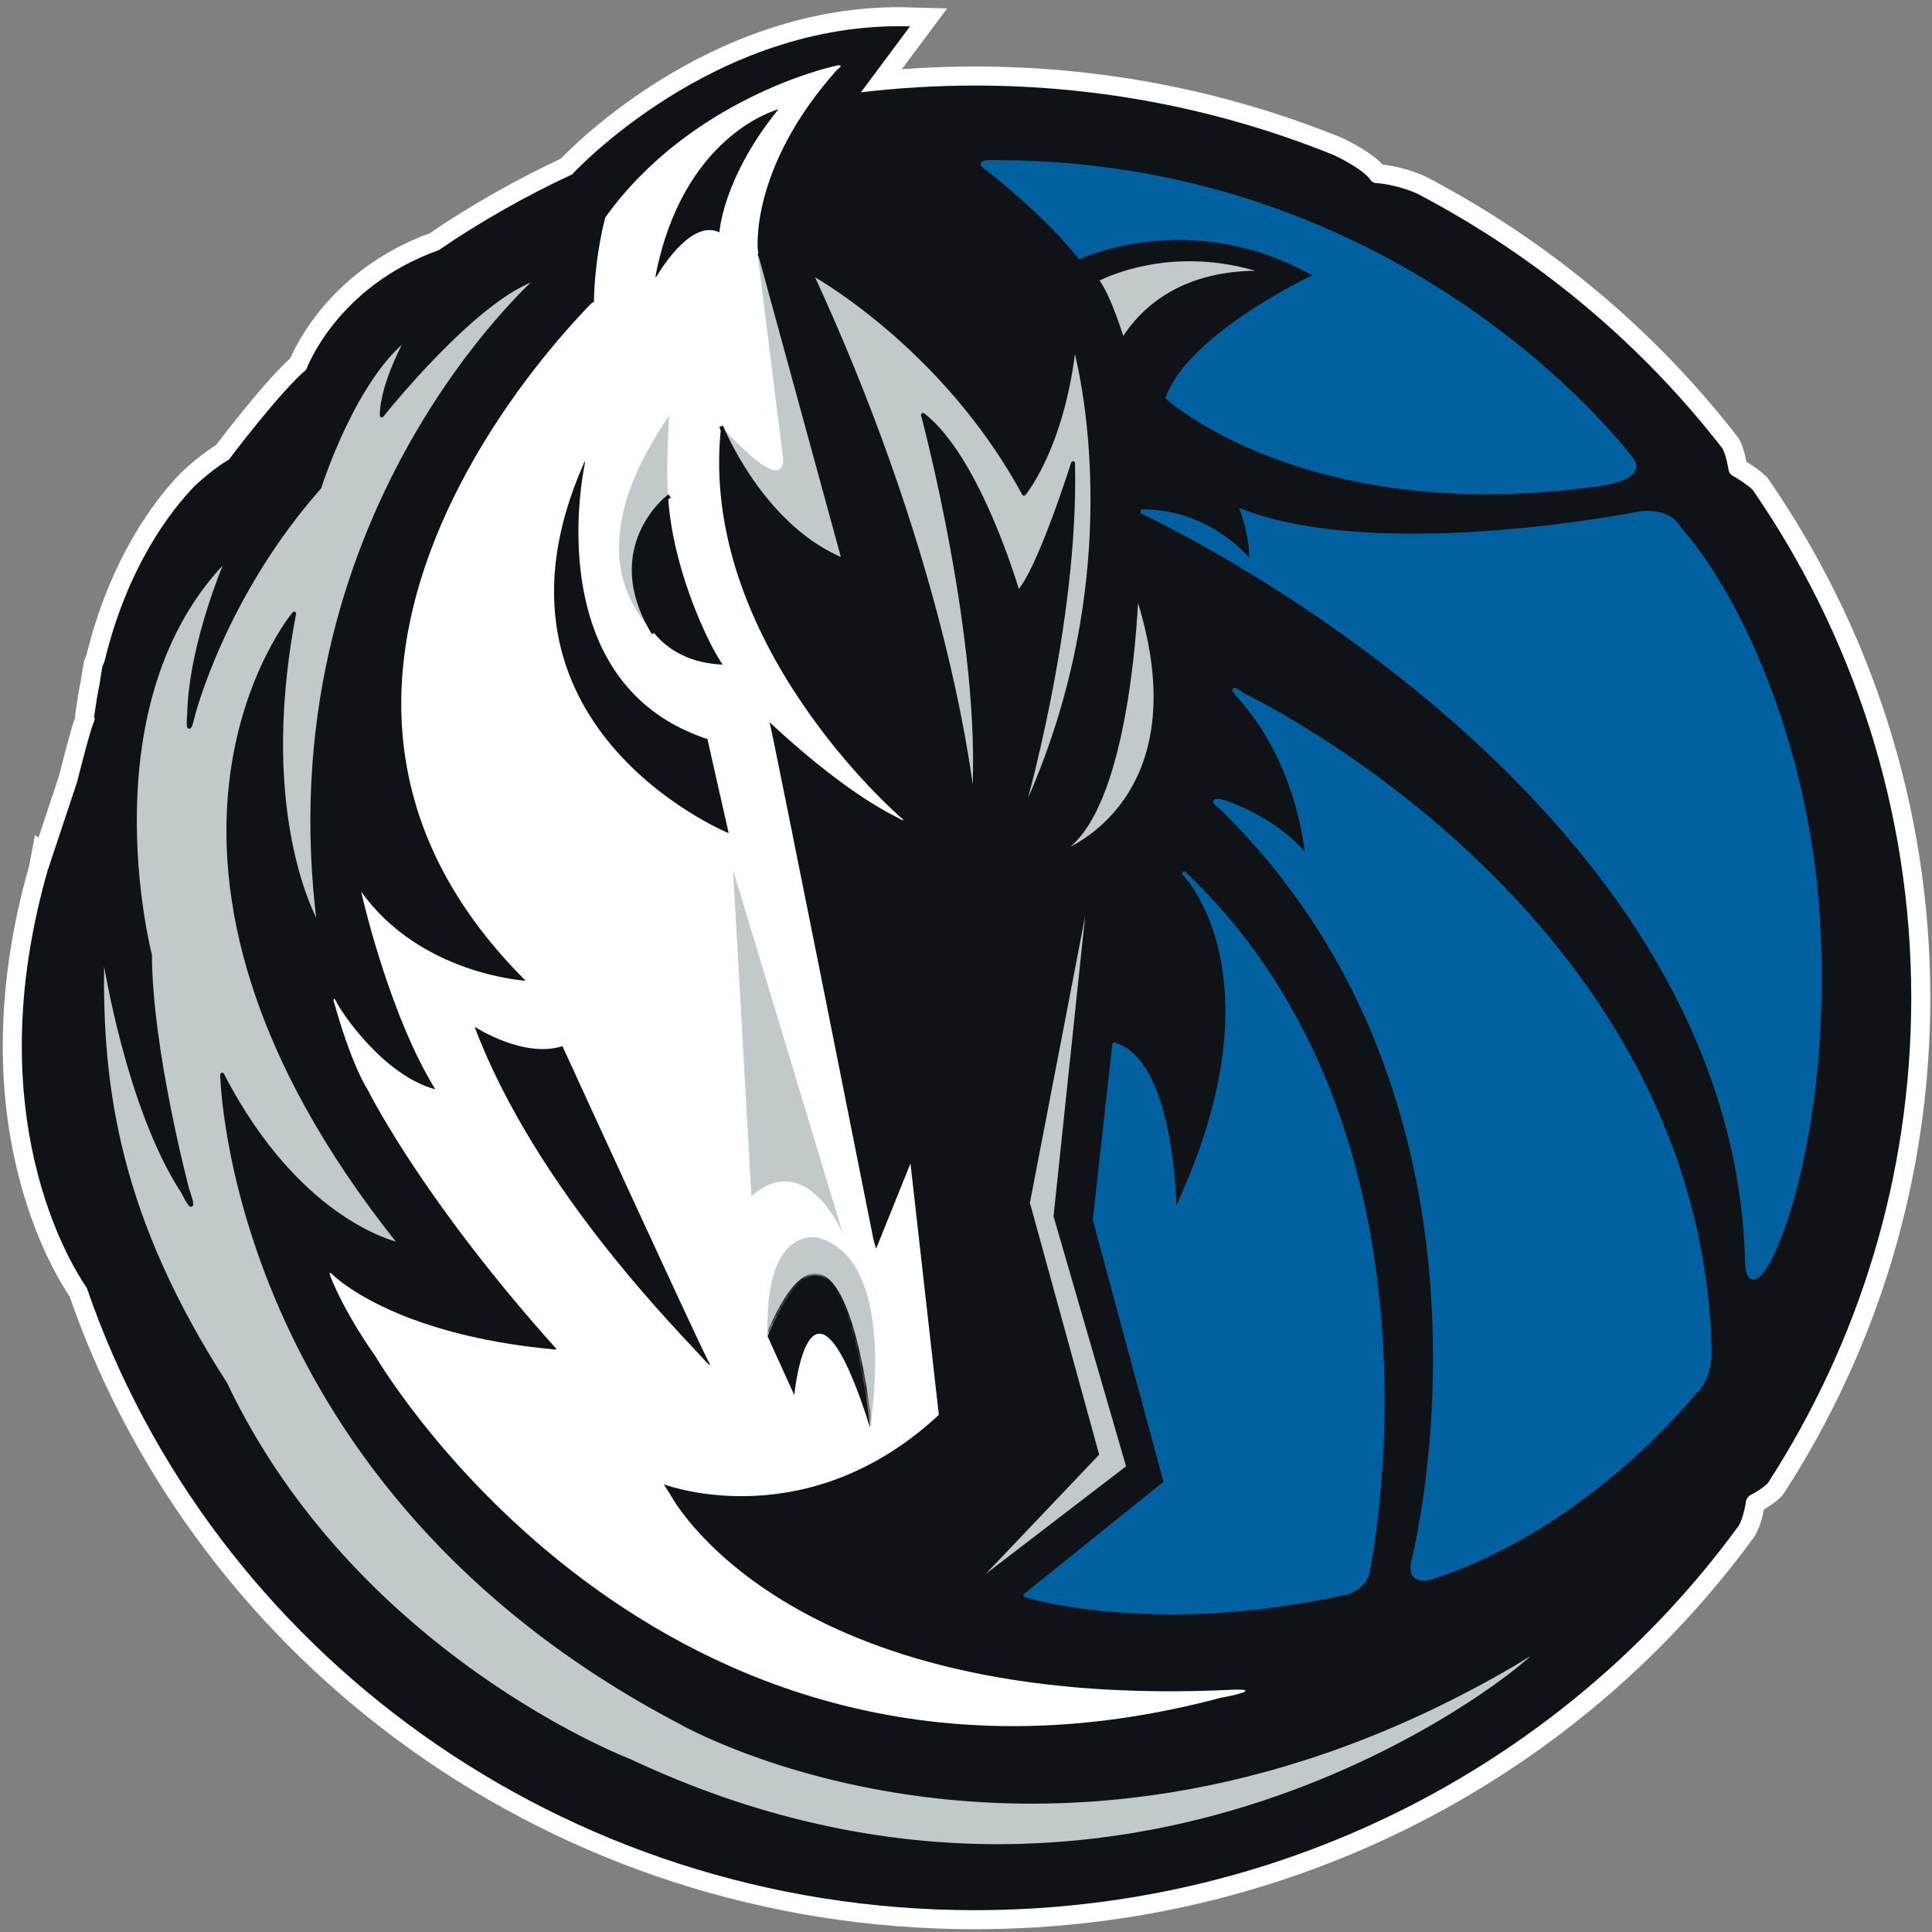 <?xml version="1.0" encoding="UTF-8" standalone="no"?>
<svg width="500px" height="500px" viewBox="0 0 500 500" version="1.1" xmlns="http://www.w3.org/2000/svg" xmlns:xlink="http://www.w3.org/1999/xlink">
    <rect x="0" y="0" width="500" height="500" fill="#808080" stroke="none"/>
    <!-- Generator: Sketch 39.1 (31720) - http://www.bohemiancoding.com/sketch -->
    <title>DAL</title>
    <desc>Created with Sketch.</desc>
    <defs>
        <path d="M26.574,39.731 C26.579,39.668 26.583,39.6 26.588,39.528 L26.588,12.634 C26.134,8.264 25.244,3.99 23.628,0.353 L1.97,0.353 C1.157,3.219 0.604,6.903 0.487,11.631 C0.439,13.036 0.285,14.24 0.051,16.12 C18.647,-26.625 26.273,37.029 26.559,39.731 L26.574,39.731 L26.574,39.731 Z" id="path-1"></path>
    </defs>
    <g id="NBA" stroke="none" stroke-width="1" fill="none" fill-rule="evenodd">
        <g id="DAL">
            <g id="DMavericks_P_pms" transform="translate(5, 6)">
                <g id="Group-5">
                    <path d="M444.937,388.912 C446.189,386.951 446.805,382.95 446.805,382.95 C446.858,381.632 447.848,381.03 447.848,381.03 C451.235,379.211 452.399,377.972 452.554,377.772 C476.044,341.415 489.63,298.388 489.63,252.25 C489.63,203.583 474.511,158.374 448.611,120.794 C447.193,119.336 443.853,117.375 443.853,117.375 C442.628,116.907 442.387,115.783 442.387,115.783 C441.711,111.641 440.835,110.142 440.835,110.142 C419.787,82.966 392.822,60.378 361.843,44.147 C356.315,41.657 351.335,41.397 351.335,41.397 C350.218,41.431 349.683,40.541 349.683,40.541 C347.849,37.972 342.354,35.168 340.293,34.178 C311.669,22.569 280.247,16.14 247.293,16.14 C237.294,16.14 227.471,16.742 217.793,17.899 L230.508,0.826 C179.672,-0.694 143.198,38.995 143.198,38.995 L143.218,39.055 C131.037,44.729 119.353,51.332 108.37,58.852 L108.41,58.792 C81.894,68.307 74.251,89.663 74.251,89.663 C67.539,95.276 54.241,112.932 54.241,112.932 C50.439,115.133 46.471,118.753 45.266,119.891 C39.169,126.24 27.986,140.544 22.036,165.199 C21.876,165.614 21.688,166.002 21.515,166.417 C21.273,167.789 21.013,169.34 20.798,170.879 C20.209,173.803 19.707,176.834 19.306,180.005 L19.554,179.664 C19.453,180.319 19.393,180.714 19.393,180.714 C18.764,181.142 14.962,196.337 14.962,196.337 C14.333,198.257 7.407,219.058 7.407,219.058 L7.366,219.025 C7.359,219.058 7.359,219.111 7.359,219.152 C-10.864,282.793 13.343,321.343 17.458,327.292 C49.643,420.913 140.374,488.353 247.293,488.353 C328.876,488.353 401.041,449.1 444.937,388.912" id="Fill-1" fill="#FFFFFF"></path>
                    <path d="M444.937,388.912 C446.189,386.951 446.805,382.95 446.805,382.95 C446.858,381.632 447.848,381.03 447.848,381.03 C451.235,379.211 452.399,377.972 452.554,377.772 C476.044,341.415 489.63,298.388 489.63,252.25 C489.63,203.583 474.511,158.374 448.611,120.794 C447.193,119.336 443.853,117.375 443.853,117.375 C442.628,116.907 442.387,115.783 442.387,115.783 C441.711,111.641 440.835,110.142 440.835,110.142 C419.787,82.966 392.822,60.378 361.843,44.147 C356.315,41.657 351.335,41.397 351.335,41.397 C350.218,41.431 349.683,40.541 349.683,40.541 C347.849,37.972 342.354,35.168 340.293,34.178 C311.669,22.569 280.247,16.14 247.293,16.14 C237.294,16.14 227.471,16.742 217.793,17.899 L230.508,0.826 C179.672,-0.694 143.198,38.995 143.198,38.995 L143.218,39.055 C131.037,44.729 119.353,51.332 108.37,58.852 L108.41,58.792 C81.894,68.307 74.251,89.663 74.251,89.663 C67.539,95.276 54.241,112.932 54.241,112.932 C50.439,115.133 46.471,118.753 45.266,119.891 C39.169,126.24 27.986,140.544 22.036,165.199 C21.876,165.614 21.688,166.002 21.515,166.417 C21.273,167.789 21.013,169.34 20.798,170.879 C20.209,173.803 19.707,176.834 19.306,180.005 L19.554,179.664 C19.453,180.319 19.393,180.714 19.393,180.714 C18.764,181.142 14.962,196.337 14.962,196.337 C14.333,198.257 7.407,219.058 7.407,219.058 L7.366,219.025 C7.359,219.058 7.359,219.111 7.359,219.152 C-10.864,282.793 13.343,321.343 17.458,327.292 C49.643,420.913 140.374,488.353 247.293,488.353 C328.876,488.353 401.041,449.1 444.937,388.912 L444.937,388.912 Z" id="Stroke-3" stroke="#FFFFFF" stroke-width="9.86"></path>
                    <path d="M448.611,120.794 C447.193,119.336 443.853,117.375 443.853,117.375 C442.628,116.907 442.387,115.783 442.387,115.783 C441.711,111.641 440.835,110.142 440.835,110.142 C419.787,82.966 392.822,60.378 361.843,44.147 C356.315,41.657 351.335,41.397 351.335,41.397 C350.218,41.431 349.683,40.541 349.683,40.541 C347.849,37.972 342.354,35.168 340.293,34.178 C311.669,22.569 280.247,16.14 247.293,16.14 C237.294,16.14 227.471,16.742 217.793,17.899 L230.508,0.826 C179.672,-0.694 143.198,38.995 143.198,38.995 L143.218,39.055 C131.037,44.729 119.353,51.332 108.37,58.852 L108.41,58.792 C81.894,68.307 74.251,89.663 74.251,89.663 C67.539,95.276 54.241,112.932 54.241,112.932 C50.439,115.133 46.471,118.753 45.266,119.891 C39.169,126.24 27.986,140.544 22.036,165.199 C21.876,165.614 21.688,166.002 21.515,166.417 C21.273,167.789 21.013,169.34 20.798,170.879 C20.209,173.803 19.707,176.834 19.306,180.005 L19.554,179.664 C19.453,180.319 19.393,180.714 19.393,180.714 C18.764,181.142 14.962,196.337 14.962,196.337 C14.333,198.257 7.407,219.058 7.407,219.058 L7.366,219.025 C7.359,219.058 7.359,219.111 7.359,219.152 C-10.864,282.793 13.343,321.343 17.458,327.292 C49.643,420.913 140.374,488.353 247.293,488.353 C328.876,488.353 401.041,449.1 444.937,388.912 C446.175,386.951 446.805,382.95 446.805,382.95 C446.858,381.632 447.848,381.03 447.848,381.03 C451.235,379.211 452.399,377.972 452.554,377.772 C476.044,341.415 489.63,298.388 489.63,252.25 C489.63,203.583 474.511,158.374 448.611,120.794" id="Fill-4" fill="#0F1216"></path>
                </g>
                <path d="M145.593,75.07 C146.216,74.414 146.799,73.812 147.301,73.264 C148.11,72.414 148.425,72.207 148.525,72.268 C148.639,72.166 148.706,72.1 148.706,72.1 C148.927,59.99 151.651,50.275 151.651,50.275 C173.689,19.498 210.043,11.343 210.043,11.343 C214.56,10.045 211.635,12.045 211.635,12.045 C188.747,37.677 191.13,58.852 191.13,58.852 L212.974,138.537 C212.974,138.537 195.273,132.308 181.633,104.315 C175.322,160.161 228.012,205.449 228.012,205.449 C230.308,207.41 226.694,205.282 226.694,205.282 C213.503,198.698 198.317,184.815 194.168,180.909 C195.273,185.224 220.918,314.104 220.992,314.492 C221.106,315.094 221.474,316.326 221.734,317.168 L230.629,295.097 L237.97,360.169 C204.555,391.24 168.991,378.949 166.782,378.133 C167.652,379.525 168.315,380.541 168.329,380.541 C168.329,380.541 197.206,437.271 314.882,431.263 C314.882,431.263 317.719,431.236 317.278,431.598 C317.331,431.698 317.164,431.838 316.641,432.012 C314.433,432.815 310.966,433.37 310.966,433.37 C168.898,471.319 95.286,350.294 92.087,344.888 C91.197,343.65 84.304,333.942 80.449,324.154 C80.342,323.879 80.174,322.909 80.83,323.652 C80.83,323.652 95.922,339.361 138.58,343.248 C138.901,343.221 139.068,343.181 139.068,343.181 C106.088,306.43 92.074,279.795 89.999,275.734 C89.999,275.707 89.979,275.707 89.966,275.707 C89.966,275.707 85.997,269.759 81.306,252.872 C81.306,252.872 81.419,252.023 81.821,252.872 C83.427,256.224 94.356,272.322 107.634,275.908 L107.66,275.908 C96.39,257.73 89.39,228.974 88.48,224.772 C103.846,246.262 131.044,247.807 131.044,247.807 C130.997,247.734 130.958,247.681 130.897,247.607 C130.958,247.7 130.984,247.754 130.984,247.754 C86.237,203.128 95.888,154.548 114.045,119.469 C124.733,98.769 138.399,82.764 145.593,75.07" id="Fill-6" fill="#FFFFFF"></path>
                <path d="M261.013,305.313 L276.112,226.959 C277.678,219.285 276.774,227.066 276.774,227.066 L268.174,308.745 L287.013,373.671 L250.499,401.677 C246.745,404.594 249.609,401.115 249.609,401.115 L278.896,370.319 L261.013,305.313" id="Fill-7" fill="#C1C9CA"></path>
                <path d="M261.013,305.313 L276.112,226.959 C277.678,219.285 276.774,227.066 276.774,227.066 L268.174,308.745 L287.013,373.671 L250.499,401.677 C246.745,404.594 249.609,401.115 249.609,401.115 L278.896,370.319 L261.013,305.313 L261.013,305.313 Z" id="Stroke-8" stroke="#0F1216" stroke-width="1.025"></path>
                <path d="M270.523,214.361 C267.284,215.907 270.349,213.732 270.349,213.732 C286.07,203.275 288.767,156.214 289.081,148.359 C289.121,147.462 289.523,148.359 289.523,148.359 C306.462,200.967 270.523,214.361 270.523,214.361" id="Fill-9" fill="#C1C9CA"></path>
                <path d="M270.523,214.361 C267.284,215.907 270.349,213.732 270.349,213.732 C286.07,203.275 288.767,156.214 289.081,148.359 C289.121,147.462 289.523,148.359 289.523,148.359 C306.462,200.967 270.523,214.361 270.523,214.361 L270.523,214.361 Z" id="Stroke-10" stroke="#0F1216" stroke-width="1.025"></path>
                <path d="M285.535,82.136 C285.535,82.136 282.041,70.407 278.795,66.426 C278.795,66.426 297.487,56.009 322.363,64.318 C322.363,64.318 323.113,64.62 322.297,64.593 C317.659,64.573 296.966,63.75 285.535,82.136" id="Fill-11" fill="#C1C9CA"></path>
                <path d="M285.535,82.136 C285.535,82.136 282.041,70.407 278.795,66.426 C278.795,66.426 297.487,56.009 322.363,64.318 C322.363,64.318 323.113,64.62 322.297,64.593 C317.659,64.573 296.966,63.75 285.535,82.136 L285.535,82.136 Z" id="Stroke-12" stroke="#0F1216" stroke-width="1.025"></path>
                <path d="M259.996,121.764 C259.996,121.764 270.148,109.694 273.006,82.878 C273.006,82.878 290.011,139.849 259.534,205.142 C259.34,205.537 259.133,205.617 259.279,205.028 C259.279,205.028 273.709,155.866 272.698,113.882 C272.698,113.882 263.824,142.069 258.443,147.455 C258.443,147.455 248.438,112.645 233.868,101.378 C233.868,101.378 249.616,160.121 247.072,200.559 C247.072,200.559 246.819,202.031 246.658,200.485 C245.313,188.897 237.683,135.446 204.809,64.52 C204.809,64.52 239.015,83.059 259.996,121.764" id="Fill-13" fill="#C1C9CA"></path>
                <path d="M259.996,121.764 C259.996,121.764 270.148,109.694 273.006,82.878 C273.006,82.878 290.011,139.849 259.534,205.142 C259.34,205.537 259.133,205.617 259.279,205.028 C259.279,205.028 273.709,155.866 272.698,113.882 C272.698,113.882 263.824,142.069 258.443,147.455 C258.443,147.455 248.438,112.645 233.868,101.378 C233.868,101.378 249.616,160.121 247.072,200.559 C247.072,200.559 246.819,202.031 246.658,200.485 C245.313,188.897 237.683,135.446 204.809,64.52 C204.809,64.52 239.015,83.059 259.996,121.764 L259.996,121.764 Z" id="Stroke-14" stroke="#0F1216" stroke-width="1.025" stroke-linejoin="round"></path>
                <g id="Group-18" transform="translate(20.559, 65.086)">
                    <path d="M368.006,360.356 C368.006,360.356 267.271,445.835 137.328,384.616 C137.328,384.616 66.254,357.559 32.751,287.041 C5.031,244.061 0.427,210.695 0.875,178.613 C0.875,178.613 0.714,170.632 1.577,177.069 C1.577,177.069 7.487,215.472 21.769,237.317 C21.769,237.317 25.838,245.372 22.886,236.688 C22.886,236.688 13.336,200.686 13.249,176.072 C13.249,176.072 -3.904,110.309 33.601,72.936 C33.601,72.936 23.83,94.908 23.402,113.775 C23.402,113.775 22.759,120.887 24.406,113.983 C24.406,113.983 32.182,83.24 57.118,55.019 C57.118,55.019 65.939,26.879 80.094,16.08 C80.094,16.08 73.321,27.922 73.247,36.426 C73.247,36.426 97.903,5.334 113.952,0.705 C113.952,0.705 43.064,62.493 57.118,169.113 C57.118,169.113 40.14,142.069 50.56,87.716 C50.56,87.716 -2.244,150.801 78.227,251.113 C78.227,251.113 52.173,246.249 31.948,207.055 C31.948,207.055 33.628,313.309 150.58,374.634 C150.58,374.634 246.41,429.831 366.568,359.34 C366.568,359.34 378.949,351.35 368.006,360.356" id="Fill-15" fill="#C1C9CA"></path>
                    <path d="M368.006,360.356 C368.006,360.356 267.271,445.835 137.328,384.616 C137.328,384.616 66.254,357.559 32.751,287.041 C5.031,244.061 0.427,210.695 0.875,178.613 C0.875,178.613 0.714,170.632 1.577,177.069 C1.577,177.069 7.487,215.472 21.769,237.317 C21.769,237.317 25.838,245.372 22.886,236.688 C22.886,236.688 13.336,200.686 13.249,176.072 C13.249,176.072 -3.904,110.309 33.601,72.936 C33.601,72.936 23.83,94.908 23.402,113.775 C23.402,113.775 22.759,120.887 24.406,113.983 C24.406,113.983 32.182,83.24 57.118,55.019 C57.118,55.019 65.939,26.879 80.094,16.08 C80.094,16.08 73.321,27.922 73.247,36.426 C73.247,36.426 97.903,5.334 113.952,0.705 C113.952,0.705 43.064,62.493 57.118,169.113 C57.118,169.113 40.14,142.069 50.56,87.716 C50.56,87.716 -2.244,150.801 78.227,251.113 C78.227,251.113 52.173,246.249 31.948,207.055 C31.948,207.055 33.628,313.309 150.58,374.634 C150.58,374.634 246.41,429.831 366.568,359.34 C366.568,359.34 378.949,351.35 368.006,360.356 L368.006,360.356 Z" id="Stroke-17" stroke="#0F1216" stroke-width="1.025" stroke-linejoin="round"></path>
                </g>
                <path d="M252.868,35.964 C359.996,35.971 416.975,112.524 416.975,112.524 C421.594,117.87 408.516,119.336 408.516,119.336 C333.319,129.82 297.18,96.895 297.18,96.895 C303.323,80.289 335.675,65.282 335.675,65.282 C303.638,46.756 274.451,60.492 274.451,60.492 C265.142,48.837 250.258,37.416 250.258,37.416 C247.059,35.509 252.868,35.964 252.868,35.964" id="Fill-19" fill="#0060A0"></path>
                <path d="M252.868,35.964 C359.996,35.971 416.975,112.524 416.975,112.524 C421.594,117.87 408.516,119.336 408.516,119.336 C333.319,129.82 297.18,96.895 297.18,96.895 C303.323,80.289 335.675,65.282 335.675,65.282 C303.638,46.756 274.451,60.492 274.451,60.492 C265.142,48.837 250.258,37.416 250.258,37.416 C247.059,35.509 252.868,35.964 252.868,35.964 L252.868,35.964 Z" id="Stroke-20" stroke="#0060A0" stroke-width="1.025"></path>
                <path d="M301.443,220.029 C373.072,287.851 348.886,401.229 348.886,401.229 C347.594,405.116 343.458,406.159 343.458,406.159 C293.311,417.273 260.384,406.849 260.384,406.849 L296.678,377.672 L278.32,309.675 L283.36,264.293 C298.973,268.956 298.973,308.123 298.973,308.123 C328.206,246.777 301.443,220.029 301.443,220.029" id="Fill-21" fill="#0060A0"></path>
                <path d="M301.443,220.029 C373.072,287.851 348.886,401.229 348.886,401.229 C347.594,405.116 343.458,406.159 343.458,406.159 C293.311,417.273 260.384,406.849 260.384,406.849 L296.678,377.672 L278.32,309.675 L283.36,264.293 C298.973,268.956 298.973,308.123 298.973,308.123 C328.206,246.777 301.443,220.029 301.443,220.029 L301.443,220.029 Z" id="Stroke-22" stroke="#0060A0" stroke-width="1.025" stroke-linejoin="round"></path>
                <path d="M433.553,354.261 C433.553,354.261 406.201,388.998 365.678,402.132 C365.678,402.132 359.233,404.601 360.786,397.877 C360.786,397.877 391.016,280.785 310.866,202.827 C310.866,202.827 307.178,200.358 311.85,201.596 C311.85,201.596 324.933,205.577 333.293,215.9 C333.293,215.9 331.948,192.891 316.353,174.961 C316.353,174.961 311.924,170.304 316.574,173.803 C316.574,173.803 433.413,229.067 437.408,341.743 C437.408,341.743 438.272,350.307 433.553,354.261" id="Fill-23" fill="#0060A0"></path>
                <path d="M433.553,354.261 C433.553,354.261 406.201,388.998 365.678,402.132 C365.678,402.132 359.233,404.601 360.786,397.877 C360.786,397.877 391.016,280.785 310.866,202.827 C310.866,202.827 307.178,200.358 311.85,201.596 C311.85,201.596 324.933,205.577 333.293,215.9 C333.293,215.9 331.948,192.891 316.353,174.961 C316.353,174.961 311.924,170.304 316.574,173.803 C316.574,173.803 433.413,229.067 437.408,341.743 C437.408,341.743 438.272,350.307 433.553,354.261 L433.553,354.261 Z" id="Stroke-24" stroke="#0060A0" stroke-width="1.025"></path>
                <path d="M447.119,320.387 C444.08,197.1 290.313,126.333 290.313,126.333 C308.858,126.2 318.783,139.748 318.783,139.748 C319.211,133.64 316.541,126.333 316.541,126.333 C353.008,140.223 419.754,126.795 419.754,126.795 C427.643,126.106 429.451,130.615 429.451,130.615 C444.08,146.874 462.365,184.923 465.403,230.593 C469.706,295.251 447.56,338.88 447.119,320.387" id="Fill-25" fill="#0060A0"></path>
                <path d="M447.119,320.387 C444.08,197.1 290.313,126.333 290.313,126.333 C308.858,126.2 318.783,139.748 318.783,139.748 C319.211,133.64 316.541,126.333 316.541,126.333 C353.008,140.223 419.754,126.795 419.754,126.795 C427.643,126.106 429.451,130.615 429.451,130.615 C444.08,146.874 462.365,184.923 465.403,230.593 C469.706,295.251 447.56,338.88 447.119,320.387 L447.119,320.387 Z" id="Stroke-26" stroke="#0060A0" stroke-width="1.025"></path>
                <path d="M196.223,22.569 C196.296,22.476 196.39,22.389 196.437,22.288 C196.437,22.288 196.403,22.295 196.39,22.302 C195.085,22.676 171.601,29.594 164.654,65.389 C164.654,65.389 164.601,66.052 164.975,65.436 C167.09,61.957 174.425,50.851 181.191,54.142 C181.191,54.142 181.218,53.882 181.265,53.42 C181.633,50.389 183.842,37.944 196.223,22.569" id="Fill-27" fill="#0F1216"></path>
                <path d="M178.226,346.119 C173.147,335.922 140.561,264.742 140.561,264.742 C130.422,267.98 117.833,259.723 117.833,259.723 L117.833,259.75 C133.882,302.336 171.628,339.569 177.638,346.333 C177.705,346.373 177.718,346.387 177.738,346.433 C178.755,347.537 178.755,347.136 178.755,347.136 C178.621,346.922 178.454,346.573 178.226,346.119" id="Fill-28" fill="#0F1216"></path>
                <path d="M220.168,363.534 C220.697,360.128 226.981,319.911 206.717,314.318 C206.717,314.318 192.749,310.745 193.653,339.836 C212.613,296.253 220.168,363.28 220.168,363.534" id="Fill-29" fill="#C1C9CA"></path>
                <path d="M193.653,339.836 L200.566,355.064 C200.566,355.064 204.542,314.204 220.189,363.447 C220.189,363.447 213.155,293.719 193.653,339.836" id="Fill-30" fill="#0F1216"></path>
                <path d="M145.915,114.331 C116.495,181.565 182.697,209.277 183.574,209.624 L183.587,209.631 L180.087,194.149 L178.093,185.284 C176.42,184.743 174.88,184.134 173.374,183.464 C172.872,183.244 172.37,183.002 171.882,182.776 C171.266,182.474 170.637,182.179 170.062,181.879 C141.136,166.504 143.934,129.685 145.714,117.716 C145.728,117.623 145.728,117.555 145.741,117.469 C145.808,117.121 145.855,116.773 145.915,116.465 C146.095,115.347 146.23,114.578 146.316,114.177 C146.357,114.003 146.383,113.869 146.383,113.869 L146.383,113.829 C146.457,112.932 146.056,113.956 145.915,114.331" id="Fill-31" fill="#0F1216"></path>
                <path d="M161.087,152.26 C161.087,152.26 165.015,165.279 182.021,166.002 C182.021,166.002 181.319,165.005 180.234,163.112 C177.102,157.572 169.005,140.357 167.894,122.453 C167.894,122.353 153.224,135.265 161.087,152.26" id="Fill-32" fill="#0F1216"></path>
                <path d="M189.47,303.58 L184.705,219.105 L213.128,313.288 C213.128,313.288 203.806,291.036 189.47,303.58" id="Fill-33" fill="#C1C9CA"></path>
                <path d="M168.154,101.599 C167.325,115.696 167.894,122.667 167.894,122.667 C167.894,122.667 150.921,135.694 163.898,157.445 C145.493,137.647 160.872,112.29 168.154,101.599" id="Fill-34" fill="#C1C9CA"></path>
                <path d="M191.183,60.693 L197.481,111.206 C197.481,111.206 200.553,125.002 181.633,104.315 C181.633,104.315 190.842,127.451 209.775,137.353 C210.846,137.922 211.95,138.43 213.075,138.912 C213.189,138.939 213.302,139.005 213.389,139.039 L191.933,60.585 C191.933,60.585 191.531,59.529 191.304,59.441 C191.17,59.387 191.103,59.669 191.183,60.693" id="Fill-35" fill="#C1C9CA"></path>
                <g id="Group-38" transform="translate(193.601, 323.716)">
                    <mask id="mask-2" fill="white">
                        <use xlink:href="#path-1"></use>
                    </mask>
                    <g id="Clip-37"></g>
                    <path d="M0.051,16.12 L6.965,31.347 C6.965,31.347 10.94,-9.512 26.588,39.731 C26.588,39.731 19.554,-29.998 0.051,16.12 L0.051,16.12 Z" id="Stroke-36" stroke="#0F1216" stroke-width="1.025" mask="url(#mask-2)"></path>
                </g>
                <path d="M167.894,122.667 C167.894,122.667 150.921,135.694 163.898,157.445" id="Stroke-39" stroke="#0F1216" stroke-width="1.025" stroke-linecap="square"></path>
                <path d="M181.633,104.315 C181.633,104.315 190.842,127.451 209.775,137.353 C210.846,137.922 211.95,138.43 213.075,138.912 C213.189,138.939 213.302,139.005 213.389,139.039 L191.933,60.585 C191.933,60.585 191.531,59.529 191.304,59.441" id="Stroke-41" stroke="#0F1216" stroke-width="1.025" stroke-linejoin="round"></path>
            </g>
        </g>
    </g>
</svg>
